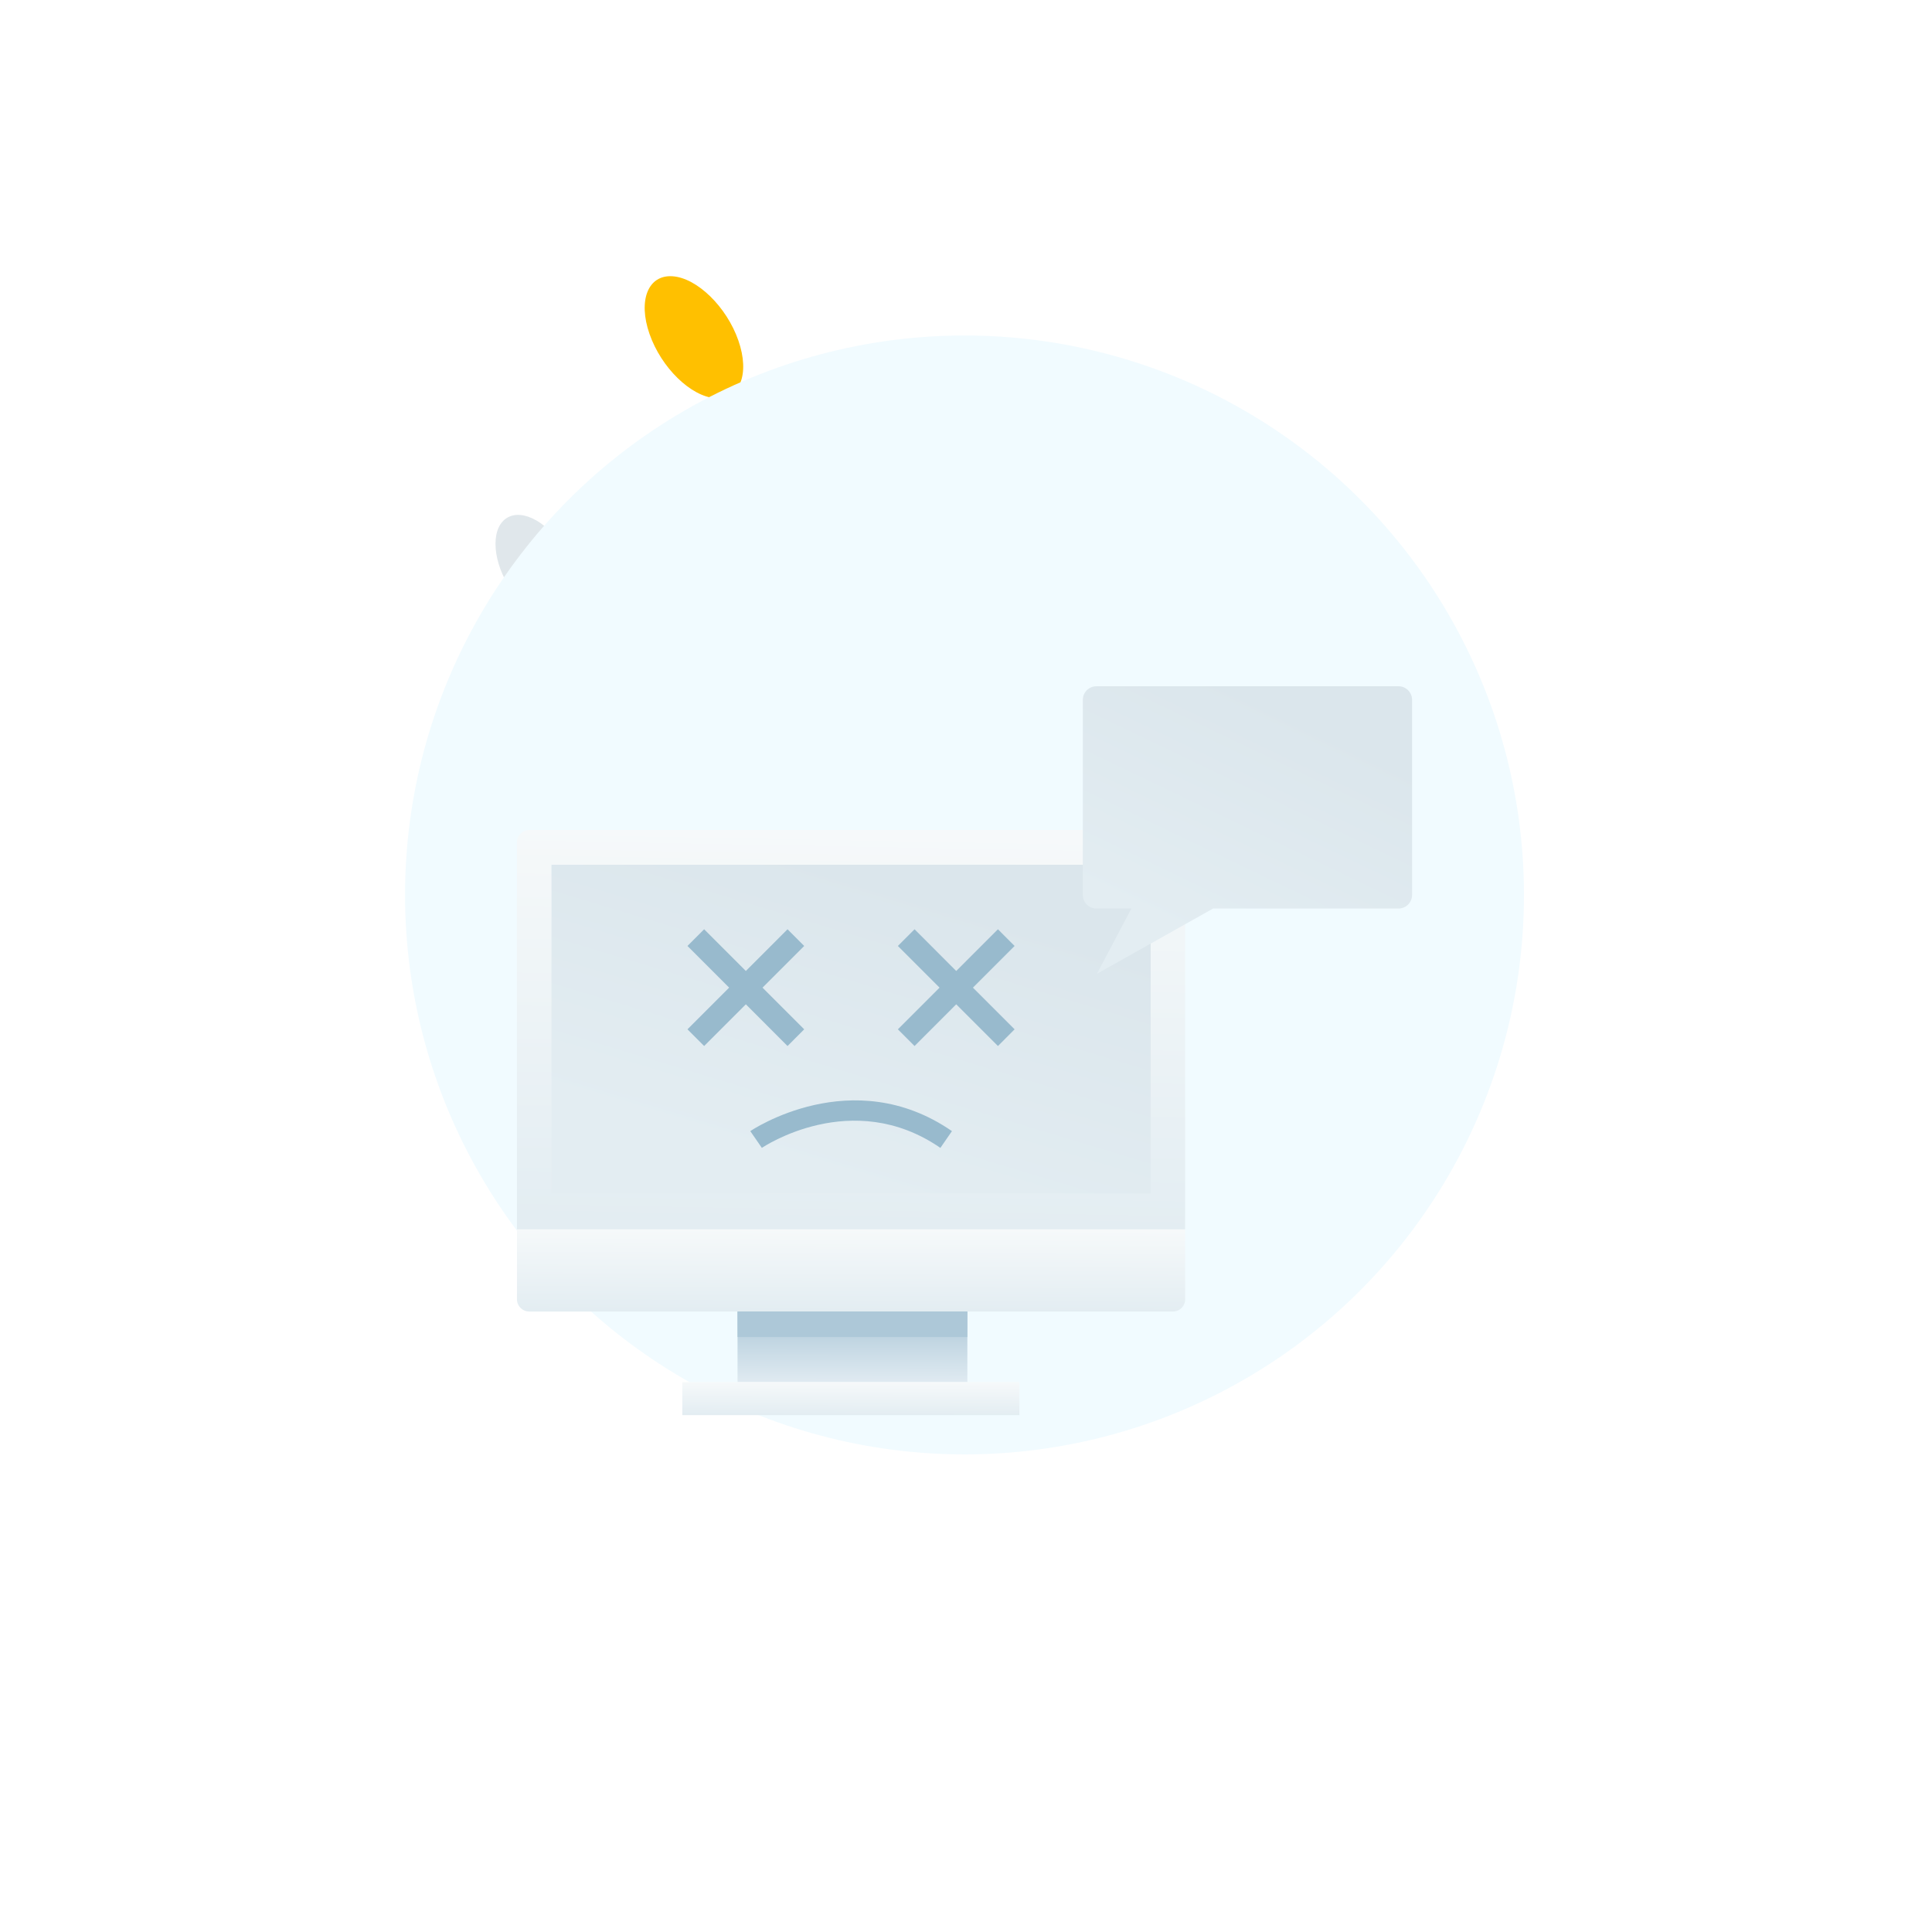 <svg viewBox="0 0 259 259" xmlns="http://www.w3.org/2000/svg">
    <path d="M128.672 78.892C129.249 80.563 130.708 81.984 131.918 82.08C133.128 82.176 133.647 80.889 133.051 79.218C132.456 77.547 131.016 76.126 129.806 76.03C128.596 75.934 128.077 77.221 128.672 78.892Z"
          fill="#6B89F6"/>
    <path d="M87.075 44.776C88.65 49.29 92.607 53.15 95.891 53.381C99.175 53.611 100.558 50.154 98.983 45.641C97.408 41.127 93.452 37.266 90.168 37.036C86.883 36.806 85.5 40.263 87.075 44.776Z"
          fill="#FFC000"/>
    <path d="M71.918 69.777C74.933 71.525 77.373 75.75 77.373 79.227C77.373 82.703 74.914 84.105 71.879 82.358C68.864 80.61 66.425 76.384 66.425 72.908C66.425 69.431 68.883 68.029 71.918 69.777Z"
          fill="#E0E7EB"/>
    <g filter="url(#filter0_f_5216_16004)">
        <circle cx="129.3" cy="119.975" r="75" fill="#F1FBFF"/>
    </g>
    <path d="M69.304 164.791V174.187C69.304 175.088 70.042 175.821 70.938 175.821H157.243C158.144 175.821 158.877 175.088 158.877 174.187V164.791H69.309H69.304Z"
          fill="url(#paint0_linear_5216_16004)"/>
    <path d="M158.872 112.904C158.872 112.008 158.139 111.27 157.239 111.27H70.933C70.037 111.27 69.3 112.003 69.3 112.904V164.791H158.872V112.904Z"
          fill="url(#paint1_linear_5216_16004)"/>
    <path d="M129.682 175.821H98.872V185.281H129.682V175.821Z" fill="url(#paint2_linear_5216_16004)"/>
    <path d="M136.662 185.281H91.469V189.708H136.662V185.281Z" fill="url(#paint3_linear_5216_16004)"/>
    <path d="M129.682 175.821H98.872V179.238H129.682V175.821Z" fill="#ADC8D8"/>
    <path d="M154.258 115.93H73.932V160.004H154.258V115.93Z" fill="url(#paint4_linear_5216_16004)"/>
    <path d="M105.575 124.575L99.987 130.168L94.395 124.575L92.16 126.814L97.748 132.402L92.16 137.99L94.395 140.228L99.987 134.636L105.575 140.228L107.809 137.99L102.221 132.402L107.809 126.814L105.575 124.575Z"
          fill="#98BACD"/>
    <path d="M136.016 126.814L133.782 124.575L128.19 130.168L122.602 124.575L120.368 126.814L125.955 132.402L120.368 137.99L122.602 140.228L128.19 134.636L133.782 140.228L136.016 137.99L130.428 132.402L136.016 126.814Z"
          fill="#98BACD"/>
    <path d="M126.065 153.884C114.234 145.716 102.253 153.802 102.135 153.884L100.583 151.636C100.72 151.54 114.257 142.408 127.616 151.636L126.065 153.884Z"
          fill="#98BACD"/>
    <path d="M187.48 92H146.982C145.977 92 145.162 92.814 145.162 93.82V119.975C145.162 120.981 145.977 121.795 146.982 121.795H151.669L147.055 130.541L162.626 121.795H187.48C188.485 121.795 189.3 120.981 189.3 119.975V93.82C189.3 92.814 188.485 92 187.48 92Z"
          fill="url(#paint5_linear_5216_16004)"/>
    <defs>
        <filter id="filter0_f_5216_16004" x="-45.7" y="-55.025" width="350" height="350"
                filterUnits="userSpaceOnUse" color-interpolation-filters="sRGB">
            <feFlood flood-opacity="0" result="BackgroundImageFix"/>
            <feBlend mode="normal" in="SourceGraphic" in2="BackgroundImageFix" result="shape"/>
            <feGaussianBlur stdDeviation="50" result="effect1_foregroundBlur_5216_16004"/>
        </filter>
        <linearGradient id="paint0_linear_5216_16004" x1="114.449" y1="164.791" x2="114.407" y2="175.749"
                        gradientUnits="userSpaceOnUse">
            <stop stop-color="#F6F9FA"/>
            <stop offset="1" stop-color="#E3EDF2"/>
        </linearGradient>
        <linearGradient id="paint1_linear_5216_16004" x1="114.444" y1="111.27" x2="113.452" y2="164.424"
                        gradientUnits="userSpaceOnUse">
            <stop stop-color="#F6F9FA"/>
            <stop offset="1" stop-color="#E3EDF2"/>
        </linearGradient>
        <linearGradient id="paint2_linear_5216_16004" x1="114.355" y1="175.894" x2="114.34" y2="185.189"
                        gradientUnits="userSpaceOnUse">
            <stop stop-color="#ADC8D8"/>
            <stop offset="1" stop-color="#DFEAF1"/>
        </linearGradient>
        <linearGradient id="paint3_linear_5216_16004" x1="114.246" y1="185.281" x2="114.233" y2="189.679"
                        gradientUnits="userSpaceOnUse">
            <stop stop-color="#F6F9FA"/>
            <stop offset="1" stop-color="#E3EDF2"/>
        </linearGradient>
        <linearGradient id="paint4_linear_5216_16004" x1="116.023" y1="160.004" x2="128.05" y2="120.134"
                        gradientUnits="userSpaceOnUse">
            <stop stop-color="#E3EDF2"/>
            <stop offset="1" stop-color="#DBE6EC"/>
        </linearGradient>
        <linearGradient id="paint5_linear_5216_16004" x1="168.29" y1="130.541" x2="183.131" y2="99.628"
                        gradientUnits="userSpaceOnUse">
            <stop stop-color="#E3EDF2"/>
            <stop offset="1" stop-color="#DBE6EC"/>
        </linearGradient>
    </defs>
</svg>
